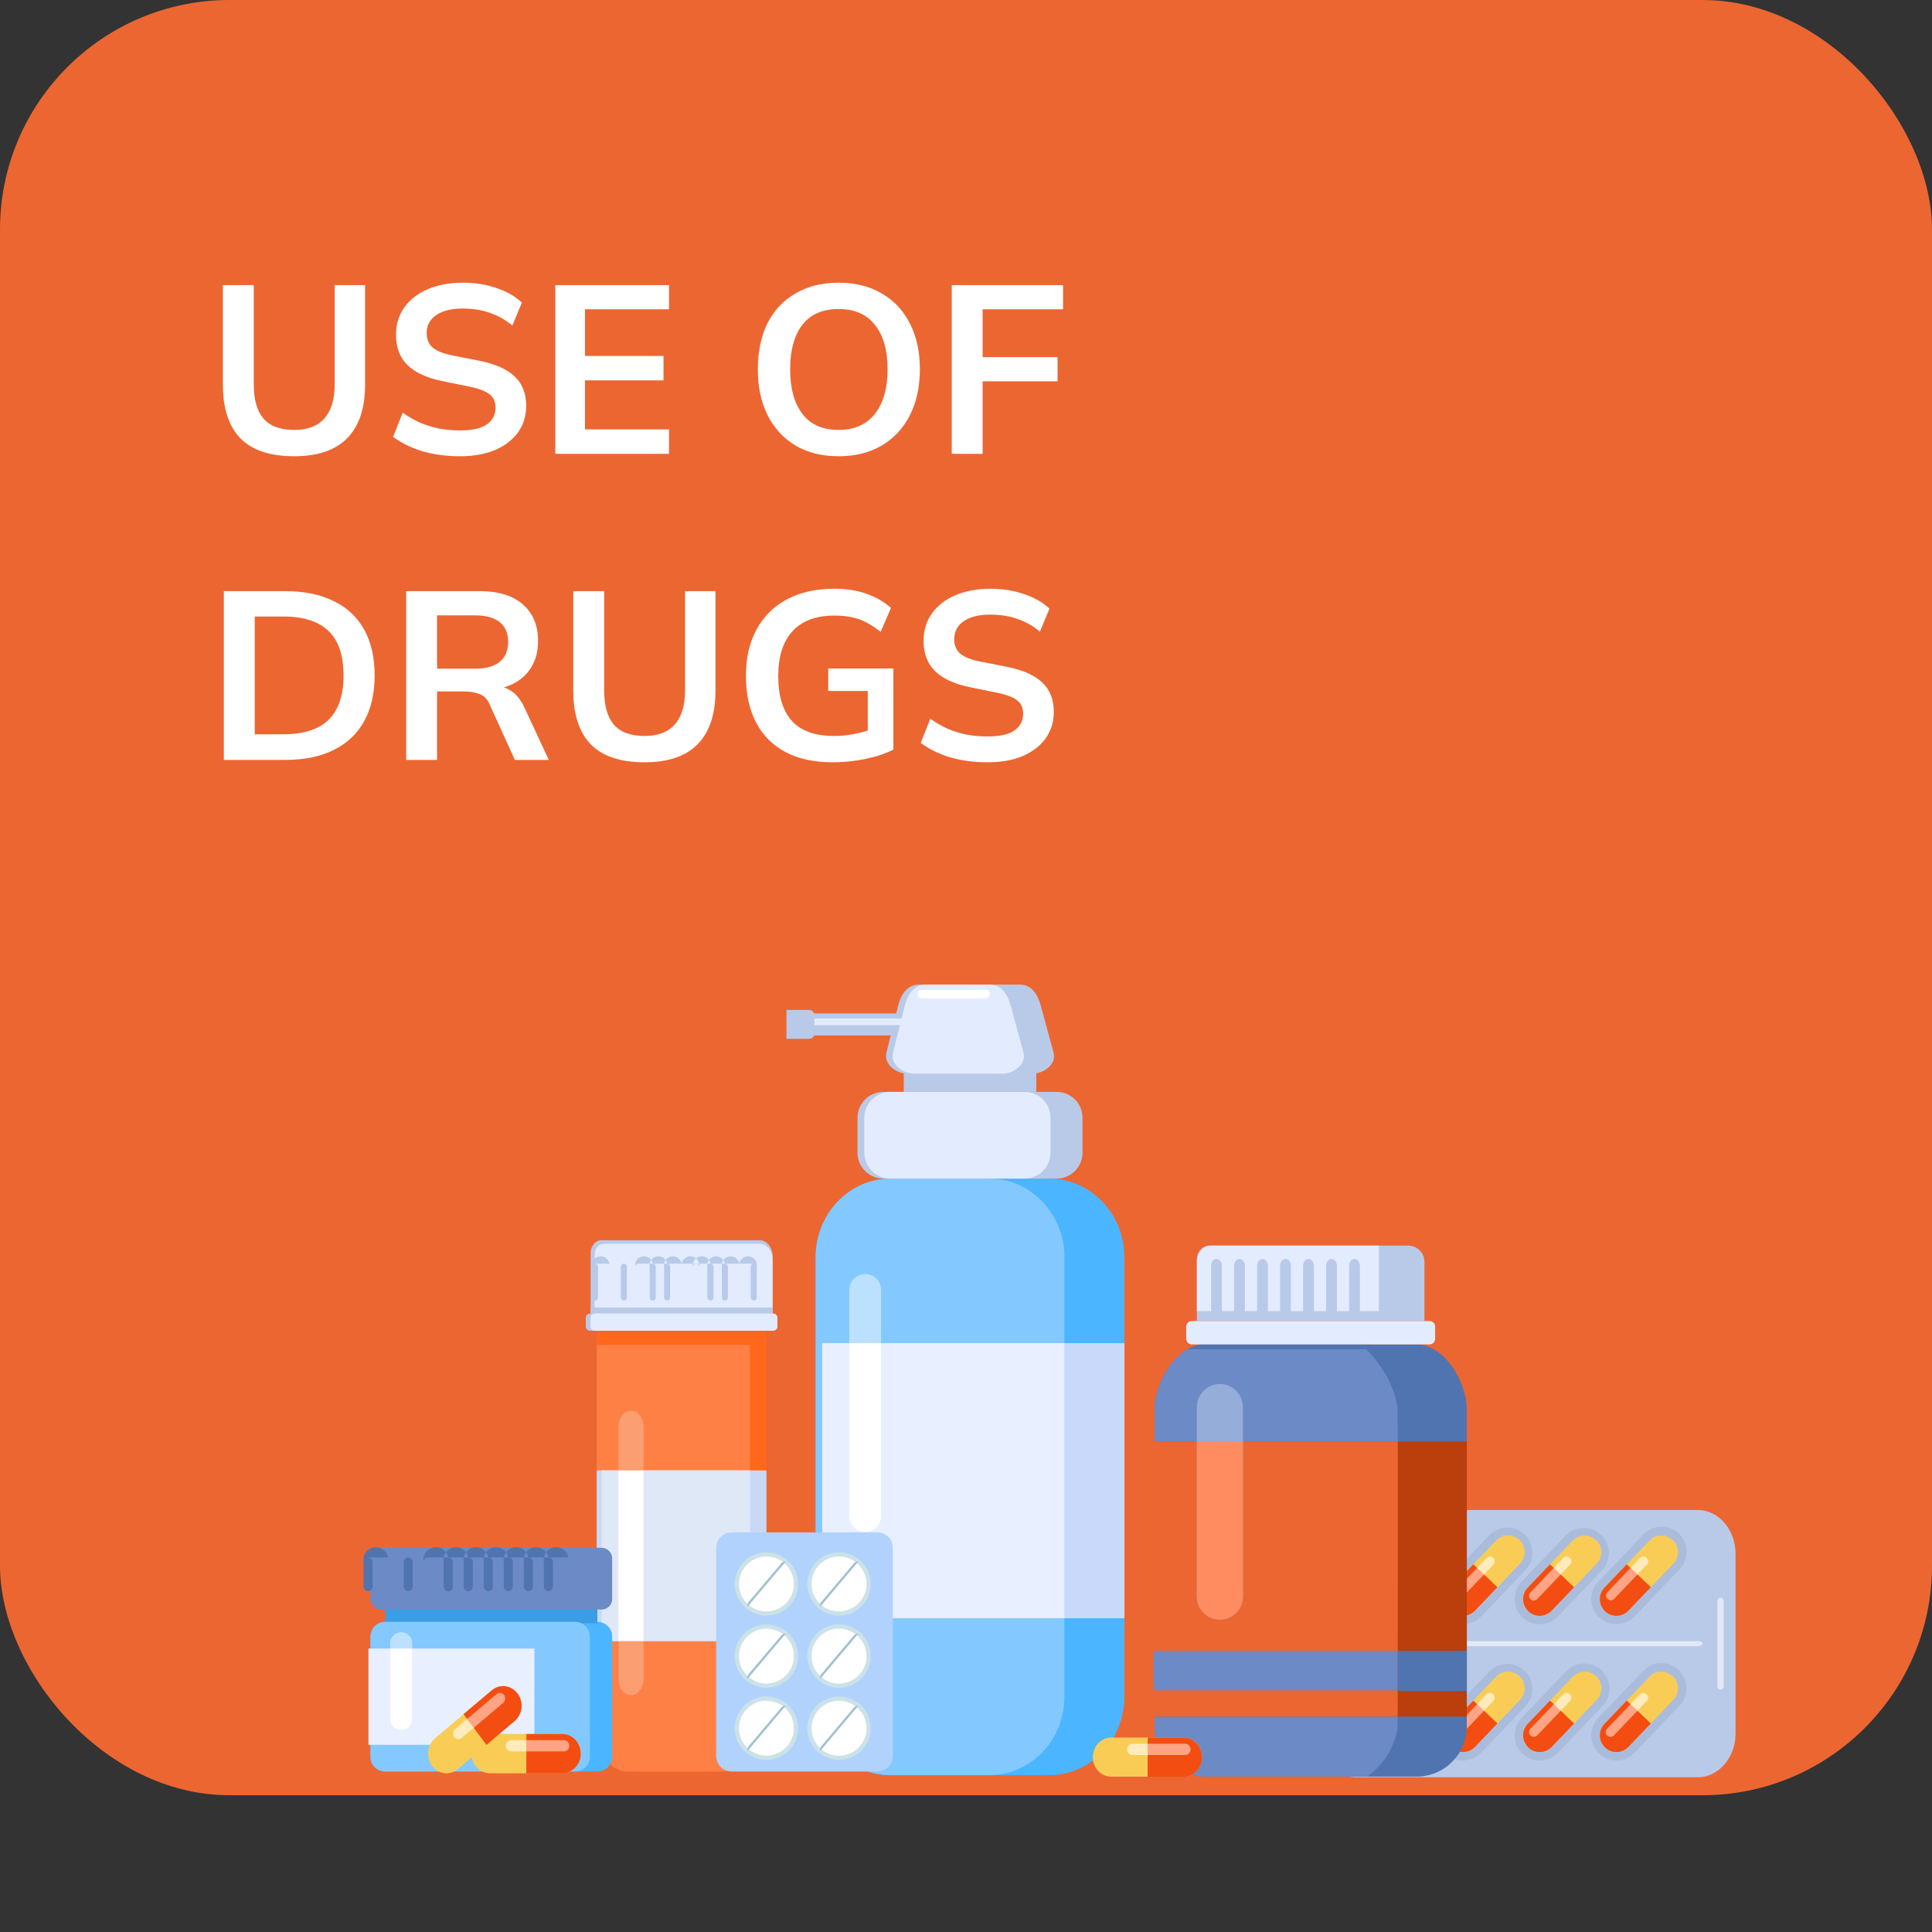 <svg width="101" height="101" viewBox="0 0 101 101" fill="none" xmlns="http://www.w3.org/2000/svg">
<rect x="0" y="0" width="101" height="101" fill="#333333" stroke="none"/>
<rect width="101" height="93.85" rx="12" fill="#EC6632"/>
<path d="M15.381 23.851C14.121 23.851 13.183 23.538 12.565 22.913C11.956 22.279 11.652 21.344 11.652 20.11V14.904H13.266V20.097C13.266 20.881 13.433 21.474 13.767 21.874C14.109 22.274 14.647 22.475 15.381 22.475C16.082 22.475 16.607 22.274 16.957 21.874C17.316 21.474 17.496 20.881 17.496 20.097V14.904H19.085V20.11C19.085 21.344 18.772 22.279 18.146 22.913C17.529 23.538 16.607 23.851 15.381 23.851ZM24.043 23.851C23.334 23.851 22.679 23.763 22.078 23.588C21.486 23.405 20.977 23.154 20.552 22.837L21.052 21.574C21.336 21.774 21.632 21.945 21.941 22.087C22.249 22.22 22.579 22.324 22.929 22.399C23.28 22.466 23.651 22.5 24.043 22.5C24.702 22.5 25.177 22.391 25.47 22.174C25.761 21.957 25.907 21.674 25.907 21.323C25.907 21.015 25.807 20.781 25.607 20.623C25.407 20.456 25.048 20.318 24.531 20.21L23.117 19.922C22.308 19.755 21.703 19.476 21.302 19.084C20.902 18.691 20.702 18.166 20.702 17.507C20.702 16.956 20.848 16.477 21.14 16.068C21.432 15.659 21.841 15.342 22.366 15.117C22.892 14.892 23.505 14.779 24.206 14.779C24.831 14.779 25.411 14.871 25.945 15.054C26.479 15.229 26.925 15.484 27.284 15.818L26.783 17.019C26.425 16.718 26.033 16.497 25.607 16.356C25.182 16.205 24.706 16.13 24.181 16.13C23.588 16.13 23.125 16.247 22.792 16.481C22.466 16.706 22.304 17.019 22.304 17.419C22.304 17.728 22.404 17.974 22.604 18.157C22.812 18.341 23.163 18.483 23.655 18.583L25.056 18.858C25.891 19.025 26.508 19.3 26.909 19.684C27.309 20.059 27.509 20.568 27.509 21.211C27.509 21.736 27.367 22.199 27.084 22.6C26.8 22.992 26.4 23.3 25.882 23.526C25.365 23.743 24.752 23.851 24.043 23.851ZM29.03 23.726V14.904H34.974V16.168H30.581V18.608H34.686V19.884H30.581V22.45H34.974V23.726H29.03ZM39.618 19.309C39.618 18.383 39.785 17.582 40.118 16.906C40.46 16.23 40.948 15.709 41.583 15.342C42.217 14.967 42.971 14.779 43.847 14.779C44.715 14.779 45.466 14.967 46.1 15.342C46.734 15.709 47.222 16.23 47.564 16.906C47.914 17.582 48.089 18.379 48.089 19.296C48.089 20.222 47.914 21.027 47.564 21.711C47.222 22.387 46.734 22.913 46.1 23.288C45.466 23.663 44.715 23.851 43.847 23.851C42.971 23.851 42.217 23.663 41.583 23.288C40.957 22.913 40.473 22.387 40.131 21.711C39.789 21.027 39.618 20.226 39.618 19.309ZM41.307 19.309C41.307 20.301 41.52 21.077 41.945 21.636C42.371 22.195 43.005 22.475 43.847 22.475C44.665 22.475 45.295 22.195 45.737 21.636C46.179 21.077 46.4 20.301 46.4 19.309C46.4 18.308 46.179 17.532 45.737 16.981C45.303 16.431 44.673 16.155 43.847 16.155C43.005 16.155 42.371 16.431 41.945 16.981C41.52 17.532 41.307 18.308 41.307 19.309ZM49.755 23.726V14.904H55.574V16.168H51.369V18.671H55.286V19.934H51.369V23.726H49.755ZM11.702 39.726V30.904H14.905C15.915 30.904 16.766 31.079 17.458 31.43C18.159 31.772 18.689 32.272 19.047 32.931C19.406 33.582 19.585 34.374 19.585 35.309C19.585 36.235 19.406 37.027 19.047 37.686C18.689 38.345 18.159 38.85 17.458 39.2C16.766 39.551 15.915 39.726 14.905 39.726H11.702ZM13.316 38.387H14.805C15.873 38.387 16.666 38.133 17.183 37.624C17.7 37.115 17.959 36.343 17.959 35.309C17.959 34.266 17.7 33.494 17.183 32.994C16.666 32.485 15.873 32.23 14.805 32.23H13.316V38.387ZM21.233 39.726V30.904H25.088C26.055 30.904 26.802 31.134 27.328 31.592C27.861 32.051 28.128 32.689 28.128 33.507C28.128 34.049 28.007 34.512 27.765 34.896C27.532 35.279 27.194 35.576 26.752 35.784C26.31 35.984 25.788 36.084 25.188 36.084L25.363 35.847H25.788C26.139 35.847 26.452 35.939 26.727 36.122C27.002 36.306 27.227 36.585 27.403 36.961L28.691 39.726H26.915L25.613 36.86C25.496 36.568 25.317 36.377 25.075 36.285C24.841 36.193 24.558 36.147 24.224 36.147H22.848V39.726H21.233ZM22.848 34.958H24.825C25.392 34.958 25.822 34.842 26.114 34.608C26.414 34.366 26.564 34.016 26.564 33.557C26.564 33.098 26.414 32.752 26.114 32.518C25.822 32.285 25.392 32.168 24.825 32.168H22.848V34.958ZM33.699 39.851C32.439 39.851 31.5 39.538 30.883 38.913C30.274 38.279 29.97 37.344 29.97 36.11V30.904H31.584V36.097C31.584 36.881 31.751 37.474 32.084 37.874C32.426 38.274 32.965 38.475 33.699 38.475C34.399 38.475 34.925 38.274 35.275 37.874C35.634 37.474 35.813 36.881 35.813 36.097V30.904H37.403V36.11C37.403 37.344 37.09 38.279 36.464 38.913C35.847 39.538 34.925 39.851 33.699 39.851ZM43.537 39.851C42.544 39.851 41.71 39.667 41.034 39.3C40.359 38.933 39.85 38.412 39.508 37.736C39.166 37.061 38.995 36.26 38.995 35.334C38.995 34.399 39.178 33.594 39.545 32.919C39.912 32.235 40.438 31.709 41.122 31.342C41.814 30.967 42.644 30.779 43.612 30.779C44.254 30.779 44.818 30.866 45.301 31.042C45.785 31.209 46.211 31.455 46.578 31.78L46.04 33.031C45.773 32.823 45.518 32.656 45.276 32.531C45.034 32.406 44.784 32.318 44.526 32.268C44.267 32.21 43.967 32.18 43.625 32.18C42.657 32.18 41.923 32.456 41.422 33.006C40.93 33.548 40.684 34.328 40.684 35.346C40.684 36.364 40.917 37.14 41.385 37.674C41.86 38.208 42.603 38.475 43.612 38.475C43.954 38.475 44.296 38.441 44.638 38.374C44.989 38.308 45.331 38.212 45.664 38.087L45.364 38.762V36.122H43.299V34.946H46.703V39.188C46.294 39.396 45.806 39.559 45.239 39.676C44.672 39.793 44.104 39.851 43.537 39.851ZM51.623 39.851C50.914 39.851 50.26 39.763 49.659 39.588C49.067 39.405 48.558 39.154 48.132 38.837L48.633 37.574C48.916 37.774 49.213 37.945 49.521 38.087C49.83 38.22 50.159 38.324 50.51 38.4C50.86 38.466 51.231 38.5 51.623 38.5C52.282 38.5 52.758 38.391 53.05 38.174C53.342 37.957 53.488 37.674 53.488 37.323C53.488 37.015 53.388 36.781 53.188 36.623C52.987 36.456 52.629 36.318 52.111 36.21L50.697 35.922C49.888 35.755 49.283 35.476 48.883 35.084C48.483 34.691 48.282 34.166 48.282 33.507C48.282 32.956 48.428 32.477 48.72 32.068C49.012 31.659 49.421 31.342 49.947 31.117C50.472 30.892 51.085 30.779 51.786 30.779C52.412 30.779 52.992 30.871 53.526 31.054C54.059 31.229 54.506 31.484 54.864 31.817L54.364 33.019C54.005 32.718 53.613 32.497 53.188 32.356C52.762 32.205 52.287 32.13 51.761 32.13C51.169 32.13 50.706 32.247 50.372 32.481C50.047 32.706 49.884 33.019 49.884 33.419C49.884 33.728 49.984 33.974 50.184 34.157C50.393 34.341 50.743 34.483 51.236 34.583L52.637 34.858C53.471 35.025 54.089 35.3 54.489 35.684C54.889 36.059 55.09 36.568 55.09 37.211C55.09 37.736 54.948 38.199 54.664 38.6C54.381 38.992 53.98 39.3 53.463 39.526C52.946 39.743 52.333 39.851 51.623 39.851Z" fill="white"/>
<path fill-rule="evenodd" clip-rule="evenodd" d="M30.875 68.67H40.388V65.656C40.388 65.205 40.084 64.836 39.713 64.836H31.432C31.126 64.836 30.875 65.141 30.875 65.513V68.67Z" fill="#B9CAE8"/>
<path fill-rule="evenodd" clip-rule="evenodd" d="M68.892 81.227V90.621C68.892 91.88 69.781 92.91 70.866 92.91H88.756C89.843 92.91 90.73 91.88 90.73 90.621V81.227C90.73 79.968 89.843 78.939 88.756 78.939H70.866C69.779 78.939 68.892 79.968 68.892 81.227" fill="#B9CAE8"/>
<path fill-rule="evenodd" clip-rule="evenodd" d="M70.799 85.925C70.799 85.998 70.907 86.057 71.037 86.057H88.766C88.897 86.057 89.005 85.998 89.005 85.925C89.005 85.852 88.897 85.793 88.766 85.793H71.037C70.907 85.793 70.799 85.852 70.799 85.925Z" fill="#E1E9F6"/>
<path fill-rule="evenodd" clip-rule="evenodd" d="M71.563 84.547C71.815 84.788 72.153 84.919 72.501 84.911C72.85 84.903 73.181 84.757 73.422 84.505L75.775 82.042C75.997 81.787 76.113 81.456 76.097 81.118C76.082 80.779 75.937 80.46 75.692 80.226C75.447 79.992 75.121 79.862 74.783 79.862C74.444 79.862 74.119 79.992 73.874 80.226L71.521 82.689C71.28 82.942 71.15 83.279 71.158 83.628C71.166 83.976 71.312 84.308 71.564 84.548" fill="#AABCDC"/>
<path d="M71.873 84.223C72.039 84.382 72.261 84.467 72.49 84.462C72.719 84.457 72.937 84.361 73.095 84.195L75.448 81.731C75.606 81.566 75.692 81.344 75.687 81.114C75.682 80.885 75.585 80.667 75.42 80.509C75.254 80.35 75.032 80.264 74.803 80.27C74.573 80.275 74.356 80.371 74.197 80.537L71.844 83C71.686 83.166 71.6 83.388 71.606 83.617C71.611 83.846 71.707 84.064 71.873 84.222" fill="#F9CD55"/>
<path d="M71.873 84.223C71.707 84.065 71.611 83.847 71.606 83.618C71.6 83.389 71.686 83.167 71.844 83.001L73.012 81.778L74.263 82.974L73.096 84.196C72.937 84.362 72.719 84.458 72.49 84.463C72.261 84.469 72.039 84.383 71.873 84.225" fill="#F44D11"/>
<path d="M75.45 81.732L74.264 82.975L73.643 82.381L75.426 80.515C75.59 80.674 75.684 80.891 75.688 81.12C75.693 81.348 75.607 81.568 75.45 81.734" fill="#F9CD55"/>
<path d="M73.097 84.195C72.939 84.36 72.723 84.456 72.495 84.462C72.267 84.468 72.045 84.384 71.879 84.227L73.643 82.38L74.264 82.974L73.097 84.195Z" fill="#F44D11"/>
<path fill-rule="evenodd" clip-rule="evenodd" d="M73.21 81.967L71.989 83.246C71.964 83.269 71.945 83.297 71.931 83.328C71.918 83.359 71.911 83.392 71.911 83.426C71.911 83.46 71.918 83.493 71.931 83.524C71.944 83.555 71.963 83.583 71.988 83.606C72.012 83.629 72.041 83.648 72.073 83.659C72.104 83.671 72.138 83.676 72.172 83.675C72.205 83.673 72.238 83.665 72.269 83.65C72.299 83.635 72.326 83.614 72.348 83.589L73.57 82.311L73.21 81.967Z" fill="#FFA484"/>
<path fill-rule="evenodd" clip-rule="evenodd" d="M73.708 81.445L73.21 81.967L73.57 82.31L74.069 81.788C74.112 81.74 74.134 81.677 74.131 81.612C74.128 81.548 74.1 81.487 74.054 81.443C74.007 81.398 73.945 81.374 73.881 81.374C73.816 81.374 73.754 81.4 73.708 81.445Z" fill="#FFEBBC"/>
<path fill-rule="evenodd" clip-rule="evenodd" d="M75.573 84.546C75.825 84.787 76.162 84.918 76.511 84.91C76.859 84.902 77.191 84.756 77.432 84.504L79.785 82.041C80.009 81.786 80.127 81.454 80.112 81.114C80.098 80.775 79.952 80.454 79.706 80.219C79.461 79.984 79.133 79.854 78.794 79.855C78.454 79.856 78.127 79.989 77.883 80.225L75.531 82.688C75.29 82.94 75.159 83.278 75.167 83.626C75.175 83.975 75.321 84.306 75.573 84.547" fill="#AABCDC"/>
<path d="M75.884 84.224C76.05 84.382 76.272 84.468 76.501 84.463C76.73 84.457 76.948 84.361 77.106 84.195L79.459 81.732C79.538 81.65 79.6 81.554 79.642 81.448C79.683 81.341 79.703 81.228 79.701 81.114C79.699 81.001 79.674 80.888 79.628 80.784C79.582 80.68 79.516 80.586 79.434 80.507C79.351 80.428 79.254 80.367 79.148 80.326C79.042 80.285 78.928 80.265 78.815 80.268C78.701 80.271 78.589 80.296 78.485 80.343C78.381 80.389 78.287 80.455 78.209 80.538L75.856 83.001C75.777 83.083 75.715 83.18 75.674 83.286C75.633 83.392 75.614 83.505 75.616 83.618C75.619 83.732 75.644 83.844 75.69 83.947C75.736 84.051 75.802 84.145 75.884 84.223" fill="#F9CD55"/>
<path d="M75.883 84.223C75.801 84.145 75.735 84.051 75.689 83.947C75.643 83.843 75.618 83.731 75.615 83.618C75.613 83.504 75.632 83.391 75.673 83.285C75.715 83.18 75.776 83.083 75.855 83.001L77.022 81.778L78.273 82.973L77.106 84.195C76.947 84.361 76.729 84.457 76.5 84.463C76.271 84.468 76.049 84.382 75.883 84.224" fill="#F44D11"/>
<path d="M79.459 81.733L78.273 82.975L77.653 82.382L79.434 80.515C79.598 80.674 79.692 80.891 79.697 81.12C79.701 81.348 79.615 81.569 79.458 81.734" fill="#F9CD55"/>
<path d="M77.107 84.195C76.949 84.36 76.733 84.456 76.504 84.462C76.276 84.468 76.055 84.384 75.889 84.227L77.653 82.38L78.274 82.973L77.107 84.195Z" fill="#F44D11"/>
<path fill-rule="evenodd" clip-rule="evenodd" d="M77.221 81.967L75.999 83.246C75.957 83.294 75.935 83.357 75.939 83.421C75.942 83.485 75.969 83.545 76.016 83.589C76.062 83.633 76.123 83.658 76.187 83.658C76.251 83.658 76.313 83.633 76.359 83.589L77.581 82.311L77.221 81.967Z" fill="#FFA484"/>
<path fill-rule="evenodd" clip-rule="evenodd" d="M77.718 81.445L77.22 81.967L77.58 82.31L78.079 81.788C78.121 81.74 78.143 81.677 78.141 81.612C78.138 81.548 78.11 81.487 78.064 81.443C78.017 81.398 77.955 81.374 77.89 81.374C77.826 81.374 77.764 81.4 77.718 81.445Z" fill="#FFEBBC"/>
<path fill-rule="evenodd" clip-rule="evenodd" d="M79.583 84.548C79.836 84.788 80.173 84.919 80.522 84.911C80.87 84.903 81.201 84.757 81.442 84.505L83.795 82.042C84.012 81.787 84.123 81.457 84.106 81.122C84.088 80.787 83.943 80.471 83.7 80.239C83.457 80.008 83.135 79.877 82.8 79.876C82.464 79.874 82.14 80 81.895 80.229L79.542 82.692C79.302 82.944 79.171 83.282 79.179 83.63C79.187 83.979 79.333 84.31 79.585 84.551" fill="#AABCDC"/>
<path d="M79.892 84.223C80.058 84.381 80.281 84.467 80.51 84.462C80.739 84.456 80.957 84.36 81.115 84.194L83.469 81.731C83.623 81.564 83.706 81.344 83.699 81.117C83.692 80.889 83.596 80.674 83.432 80.517C83.267 80.36 83.048 80.274 82.821 80.278C82.593 80.282 82.377 80.375 82.218 80.537L79.864 83C79.706 83.166 79.62 83.388 79.626 83.617C79.631 83.846 79.727 84.064 79.893 84.222" fill="#F9CD55"/>
<path d="M79.892 84.223C79.726 84.065 79.63 83.847 79.625 83.618C79.619 83.389 79.705 83.167 79.863 83.001L81.031 81.778L82.282 82.973L81.115 84.195C80.956 84.361 80.738 84.457 80.509 84.463C80.28 84.468 80.058 84.382 79.891 84.224" fill="#F44D11"/>
<path d="M83.469 81.732L82.284 82.975L81.662 82.381L83.445 80.515C83.609 80.674 83.704 80.891 83.708 81.12C83.713 81.348 83.627 81.569 83.469 81.734" fill="#F9CD55"/>
<path d="M81.116 84.195C80.958 84.36 80.742 84.456 80.513 84.462C80.285 84.468 80.064 84.384 79.897 84.227L81.662 82.38L82.283 82.973L81.116 84.195Z" fill="#F44D11"/>
<path fill-rule="evenodd" clip-rule="evenodd" d="M81.23 81.967L80.009 83.246C79.985 83.269 79.966 83.297 79.953 83.328C79.939 83.359 79.933 83.392 79.933 83.425C79.933 83.459 79.94 83.492 79.953 83.523C79.966 83.554 79.986 83.582 80.01 83.605C80.034 83.628 80.063 83.646 80.094 83.658C80.126 83.669 80.159 83.675 80.193 83.673C80.226 83.672 80.259 83.663 80.289 83.649C80.32 83.635 80.347 83.614 80.369 83.589L81.59 82.311L81.23 81.967Z" fill="#FFA484"/>
<path fill-rule="evenodd" clip-rule="evenodd" d="M81.728 81.445L81.229 81.967L81.59 82.31L82.088 81.788C82.131 81.74 82.153 81.677 82.15 81.612C82.147 81.548 82.12 81.487 82.073 81.443C82.026 81.398 81.964 81.374 81.9 81.374C81.835 81.374 81.774 81.4 81.728 81.445Z" fill="#FFEBBC"/>
<path fill-rule="evenodd" clip-rule="evenodd" d="M83.592 84.548C83.844 84.788 84.182 84.919 84.53 84.911C84.879 84.903 85.21 84.757 85.451 84.505L87.803 82.043C87.924 81.918 88.019 81.771 88.082 81.609C88.146 81.448 88.177 81.276 88.173 81.103C88.17 80.93 88.132 80.759 88.063 80.6C87.993 80.441 87.892 80.298 87.767 80.178C87.642 80.058 87.494 79.965 87.332 79.902C87.171 79.84 86.998 79.81 86.825 79.814C86.652 79.819 86.481 79.858 86.323 79.928C86.165 79.999 86.022 80.1 85.903 80.227L83.55 82.69C83.309 82.942 83.179 83.279 83.187 83.628C83.195 83.977 83.341 84.308 83.592 84.549" fill="#AABCDC"/>
<path d="M83.903 84.223C84.069 84.381 84.291 84.467 84.52 84.462C84.749 84.456 84.967 84.36 85.126 84.194L87.479 81.731C87.634 81.564 87.716 81.344 87.71 81.117C87.703 80.889 87.607 80.674 87.442 80.517C87.278 80.36 87.058 80.274 86.831 80.278C86.604 80.282 86.387 80.375 86.228 80.537L83.875 83C83.717 83.166 83.631 83.388 83.636 83.617C83.642 83.846 83.738 84.064 83.904 84.222" fill="#F9CD55"/>
<path d="M83.903 84.223C83.737 84.065 83.641 83.847 83.635 83.618C83.63 83.389 83.716 83.167 83.874 83.001L85.042 81.778L86.293 82.973L85.126 84.195C84.967 84.361 84.749 84.457 84.52 84.463C84.291 84.468 84.069 84.382 83.903 84.224" fill="#F44D11"/>
<path d="M87.479 81.732L86.293 82.975L85.672 82.381L87.455 80.515C87.619 80.674 87.713 80.891 87.718 81.12C87.722 81.348 87.636 81.568 87.479 81.734" fill="#F9CD55"/>
<path d="M85.126 84.195C84.969 84.36 84.752 84.456 84.524 84.462C84.296 84.468 84.074 84.384 83.908 84.227L85.672 82.38L86.293 82.973L85.126 84.195Z" fill="#F44D11"/>
<path fill-rule="evenodd" clip-rule="evenodd" d="M85.24 81.967L84.019 83.246C83.977 83.294 83.956 83.357 83.959 83.421C83.962 83.485 83.989 83.545 84.036 83.589C84.082 83.633 84.144 83.658 84.208 83.658C84.272 83.658 84.333 83.633 84.379 83.589L85.6 82.311L85.24 81.967Z" fill="#FFA484"/>
<path fill-rule="evenodd" clip-rule="evenodd" d="M85.739 81.445L85.241 81.967L85.601 82.31L86.1 81.788C86.142 81.74 86.165 81.677 86.162 81.612C86.159 81.548 86.131 81.487 86.085 81.443C86.038 81.398 85.976 81.374 85.912 81.374C85.847 81.374 85.785 81.4 85.739 81.445" fill="#FFEBBC"/>
<path fill-rule="evenodd" clip-rule="evenodd" d="M71.563 91.671C71.815 91.912 72.153 92.043 72.501 92.035C72.85 92.027 73.181 91.881 73.422 91.629L75.775 89.166C75.896 89.041 75.993 88.894 76.057 88.733C76.122 88.571 76.153 88.398 76.151 88.224C76.148 88.05 76.111 87.878 76.041 87.719C75.971 87.559 75.87 87.415 75.744 87.295C75.618 87.174 75.47 87.08 75.307 87.018C75.145 86.956 74.972 86.926 74.797 86.931C74.624 86.937 74.452 86.976 74.294 87.048C74.135 87.12 73.992 87.223 73.874 87.35L71.521 89.813C71.28 90.066 71.15 90.403 71.158 90.752C71.166 91.1 71.312 91.431 71.564 91.672" fill="#AABCDC"/>
<path d="M71.873 91.346C72.039 91.504 72.261 91.59 72.49 91.584C72.719 91.579 72.937 91.483 73.095 91.317L75.448 88.854C75.528 88.772 75.592 88.675 75.634 88.569C75.677 88.463 75.698 88.349 75.696 88.234C75.694 88.119 75.67 88.006 75.624 87.901C75.578 87.796 75.511 87.701 75.429 87.622C75.346 87.543 75.248 87.481 75.141 87.44C75.034 87.399 74.92 87.379 74.805 87.383C74.691 87.386 74.578 87.413 74.473 87.46C74.369 87.507 74.275 87.575 74.197 87.659L71.844 90.124C71.686 90.29 71.6 90.512 71.606 90.742C71.611 90.971 71.707 91.188 71.873 91.347" fill="#F9CD55"/>
<path d="M71.873 91.346C71.707 91.188 71.611 90.97 71.606 90.741C71.6 90.512 71.686 90.29 71.844 90.124L73.012 88.902L74.263 90.096L73.096 91.318C72.937 91.484 72.719 91.58 72.49 91.586C72.261 91.591 72.039 91.505 71.873 91.347" fill="#F44D11"/>
<path d="M75.449 88.855L74.263 90.096L73.642 89.503L75.425 87.637C75.589 87.796 75.683 88.013 75.688 88.241C75.692 88.469 75.606 88.69 75.449 88.855Z" fill="#F9CD55"/>
<path d="M73.097 91.319C72.939 91.484 72.723 91.579 72.495 91.585C72.267 91.591 72.045 91.507 71.879 91.35L73.643 89.503L74.264 90.097L73.097 91.319Z" fill="#F44D11"/>
<path fill-rule="evenodd" clip-rule="evenodd" d="M73.21 89.09L71.989 90.368C71.965 90.391 71.945 90.419 71.932 90.45C71.919 90.481 71.912 90.515 71.912 90.549C71.912 90.582 71.918 90.616 71.932 90.647C71.945 90.678 71.964 90.706 71.989 90.729C72.013 90.752 72.042 90.77 72.074 90.782C72.105 90.794 72.139 90.799 72.173 90.797C72.206 90.796 72.239 90.787 72.27 90.773C72.3 90.758 72.327 90.737 72.349 90.712L73.57 89.433L73.21 89.09Z" fill="#FFA484"/>
<path fill-rule="evenodd" clip-rule="evenodd" d="M73.708 88.567L73.21 89.09L73.57 89.433L74.069 88.911C74.11 88.862 74.131 88.8 74.127 88.737C74.124 88.673 74.096 88.614 74.05 88.57C74.004 88.526 73.943 88.501 73.88 88.501C73.816 88.501 73.755 88.525 73.708 88.568" fill="#FFEBBC"/>
<path fill-rule="evenodd" clip-rule="evenodd" d="M75.573 91.671C75.825 91.911 76.162 92.042 76.511 92.034C76.859 92.026 77.191 91.88 77.432 91.628L79.785 89.165C80.008 88.91 80.124 88.578 80.109 88.24C80.094 87.901 79.948 87.581 79.703 87.347C79.458 87.113 79.132 86.983 78.793 86.983C78.454 86.984 78.128 87.115 77.883 87.35L75.531 89.813C75.29 90.065 75.159 90.402 75.167 90.751C75.175 91.1 75.321 91.431 75.573 91.672" fill="#AABCDC"/>
<path d="M75.884 91.346C76.05 91.505 76.272 91.591 76.501 91.585C76.73 91.58 76.948 91.484 77.106 91.318L79.459 88.855C79.537 88.773 79.599 88.676 79.64 88.57C79.681 88.464 79.701 88.351 79.698 88.238C79.696 88.124 79.671 88.012 79.625 87.909C79.579 87.805 79.513 87.711 79.431 87.632C79.349 87.554 79.252 87.492 79.146 87.451C79.04 87.41 78.928 87.39 78.814 87.393C78.701 87.396 78.589 87.421 78.485 87.466C78.381 87.512 78.287 87.578 78.209 87.66L75.856 90.125C75.777 90.207 75.715 90.304 75.674 90.41C75.633 90.516 75.614 90.629 75.616 90.742C75.619 90.856 75.644 90.968 75.69 91.072C75.736 91.175 75.802 91.269 75.884 91.347" fill="#F9CD55"/>
<path d="M75.883 91.346C75.801 91.268 75.735 91.174 75.689 91.07C75.643 90.966 75.618 90.854 75.615 90.741C75.613 90.627 75.632 90.514 75.673 90.409C75.715 90.303 75.776 90.206 75.855 90.124L77.022 88.902L78.273 90.096L77.106 91.318C76.947 91.484 76.73 91.58 76.5 91.586C76.271 91.591 76.049 91.505 75.883 91.347" fill="#F44D11"/>
<path d="M79.46 88.855L78.274 90.096L77.654 89.502L79.435 87.636C79.599 87.795 79.693 88.012 79.698 88.24C79.702 88.468 79.616 88.689 79.459 88.854" fill="#F9CD55"/>
<path d="M77.107 91.319C76.949 91.484 76.733 91.579 76.504 91.585C76.276 91.591 76.055 91.507 75.889 91.35L77.653 89.503L78.274 90.097L77.107 91.319Z" fill="#F44D11"/>
<path fill-rule="evenodd" clip-rule="evenodd" d="M77.221 89.09L75.999 90.368C75.975 90.392 75.956 90.42 75.942 90.451C75.929 90.482 75.922 90.515 75.922 90.549C75.922 90.582 75.929 90.616 75.942 90.647C75.956 90.678 75.975 90.706 76 90.729C76.024 90.752 76.053 90.77 76.085 90.782C76.116 90.794 76.15 90.799 76.183 90.797C76.217 90.796 76.25 90.787 76.281 90.772C76.311 90.758 76.338 90.737 76.36 90.712L77.581 89.433L77.221 89.09Z" fill="#FFA484"/>
<path fill-rule="evenodd" clip-rule="evenodd" d="M77.718 88.567L77.22 89.09L77.58 89.433L78.079 88.911C78.12 88.862 78.14 88.8 78.137 88.737C78.133 88.673 78.106 88.614 78.06 88.57C78.014 88.526 77.953 88.501 77.889 88.501C77.826 88.501 77.764 88.525 77.718 88.568" fill="#FFEBBC"/>
<path fill-rule="evenodd" clip-rule="evenodd" d="M79.583 91.671C79.836 91.911 80.173 92.042 80.522 92.034C80.87 92.026 81.201 91.88 81.442 91.628L83.795 89.165C84.027 88.911 84.15 88.577 84.138 88.234C84.126 87.891 83.981 87.566 83.733 87.328C83.484 87.091 83.153 86.96 82.809 86.964C82.466 86.969 82.137 87.107 81.895 87.35L79.542 89.813C79.302 90.065 79.171 90.403 79.179 90.751C79.187 91.1 79.333 91.431 79.585 91.672" fill="#AABCDC"/>
<path d="M79.892 91.347C80.058 91.505 80.28 91.591 80.51 91.585C80.739 91.58 80.957 91.484 81.115 91.318L83.468 88.855C83.627 88.689 83.713 88.467 83.707 88.238C83.702 88.008 83.606 87.791 83.44 87.632C83.274 87.474 83.052 87.388 82.823 87.393C82.594 87.398 82.376 87.495 82.217 87.66L79.865 90.126C79.707 90.291 79.621 90.513 79.627 90.743C79.632 90.972 79.728 91.189 79.894 91.348" fill="#F9CD55"/>
<path d="M79.892 91.346C79.726 91.188 79.63 90.97 79.625 90.741C79.619 90.512 79.705 90.29 79.863 90.124L81.031 88.902L82.282 90.096L81.115 91.318C80.956 91.484 80.738 91.58 80.509 91.586C80.279 91.591 80.057 91.505 79.891 91.347" fill="#F44D11"/>
<path d="M83.469 88.855L82.284 90.096L81.662 89.503L83.445 87.637C83.609 87.796 83.704 88.013 83.708 88.241C83.713 88.469 83.627 88.69 83.469 88.855Z" fill="#F9CD55"/>
<path d="M81.116 91.319C80.958 91.484 80.742 91.579 80.513 91.585C80.285 91.591 80.064 91.507 79.897 91.35L81.662 89.503L82.283 90.097L81.116 91.319Z" fill="#F44D11"/>
<path fill-rule="evenodd" clip-rule="evenodd" d="M81.23 89.09L80.009 90.368C79.985 90.392 79.966 90.419 79.953 90.45C79.939 90.481 79.933 90.514 79.933 90.548C79.933 90.582 79.94 90.615 79.953 90.645C79.966 90.676 79.986 90.704 80.01 90.727C80.034 90.751 80.063 90.769 80.094 90.78C80.126 90.792 80.159 90.797 80.193 90.796C80.226 90.794 80.259 90.786 80.289 90.772C80.32 90.757 80.347 90.737 80.369 90.712L81.59 89.433L81.23 89.09Z" fill="#FFA484"/>
<path fill-rule="evenodd" clip-rule="evenodd" d="M81.728 88.567L81.229 89.09L81.59 89.433L82.088 88.911C82.129 88.862 82.15 88.8 82.146 88.737C82.143 88.673 82.115 88.614 82.069 88.57C82.023 88.526 81.962 88.501 81.899 88.501C81.835 88.501 81.774 88.525 81.728 88.568" fill="#FFEBBC"/>
<path fill-rule="evenodd" clip-rule="evenodd" d="M83.592 91.67C83.844 91.911 84.182 92.042 84.53 92.034C84.879 92.026 85.21 91.88 85.451 91.628L87.803 89.165C87.923 89.04 88.016 88.893 88.079 88.732C88.141 88.571 88.171 88.399 88.167 88.227C88.163 88.054 88.125 87.884 88.055 87.727C87.986 87.569 87.886 87.426 87.761 87.307C87.636 87.188 87.489 87.094 87.328 87.032C87.167 86.969 86.996 86.939 86.823 86.943C86.651 86.947 86.481 86.985 86.323 87.055C86.165 87.124 86.022 87.225 85.903 87.349L83.55 89.812C83.309 90.064 83.179 90.402 83.187 90.751C83.195 91.099 83.341 91.43 83.592 91.671" fill="#AABCDC"/>
<path d="M83.903 91.347C84.069 91.505 84.291 91.591 84.52 91.585C84.75 91.58 84.967 91.484 85.126 91.318L87.479 88.855C87.638 88.689 87.724 88.467 87.718 88.238C87.713 88.008 87.617 87.791 87.451 87.632C87.285 87.474 87.063 87.388 86.834 87.393C86.604 87.398 86.386 87.495 86.228 87.66L83.875 90.126C83.717 90.291 83.631 90.513 83.636 90.743C83.642 90.972 83.738 91.189 83.904 91.348" fill="#F9CD55"/>
<path d="M83.903 91.346C83.737 91.188 83.641 90.97 83.635 90.741C83.63 90.512 83.716 90.29 83.874 90.124L85.042 88.902L86.293 90.096L85.126 91.318C84.967 91.484 84.749 91.58 84.52 91.586C84.291 91.591 84.069 91.505 83.903 91.347" fill="#F44D11"/>
<path d="M87.479 88.855L86.293 90.096L85.672 89.503L87.455 87.637C87.619 87.796 87.713 88.013 87.718 88.241C87.722 88.469 87.636 88.69 87.479 88.855Z" fill="#F9CD55"/>
<path d="M85.126 91.319C84.968 91.484 84.752 91.579 84.524 91.585C84.296 91.591 84.074 91.507 83.908 91.35L85.672 89.503L86.293 90.097L85.126 91.319Z" fill="#F44D11"/>
<path fill-rule="evenodd" clip-rule="evenodd" d="M85.241 89.09L84.02 90.368C83.995 90.392 83.976 90.42 83.963 90.451C83.949 90.482 83.942 90.515 83.942 90.549C83.942 90.582 83.949 90.616 83.963 90.647C83.976 90.678 83.995 90.706 84.02 90.729C84.044 90.752 84.073 90.77 84.105 90.782C84.136 90.794 84.17 90.799 84.204 90.797C84.237 90.796 84.27 90.787 84.301 90.772C84.331 90.758 84.358 90.737 84.38 90.712L85.6 89.433L85.241 89.09Z" fill="#FFA484"/>
<path fill-rule="evenodd" clip-rule="evenodd" d="M85.739 88.568L85.241 89.09L85.601 89.433L86.099 88.912C86.14 88.863 86.161 88.801 86.157 88.738C86.154 88.674 86.126 88.615 86.08 88.571C86.034 88.527 85.973 88.502 85.91 88.502C85.846 88.502 85.785 88.526 85.738 88.569" fill="#FFEBBC"/>
<path fill-rule="evenodd" clip-rule="evenodd" d="M69.55 83.687V88.161C69.55 88.205 69.567 88.246 69.598 88.277C69.628 88.307 69.67 88.325 69.713 88.325C69.756 88.325 69.798 88.307 69.829 88.277C69.859 88.246 69.876 88.205 69.876 88.161V83.687C69.876 83.644 69.859 83.602 69.829 83.572C69.798 83.541 69.756 83.524 69.713 83.524C69.67 83.524 69.628 83.541 69.598 83.572C69.567 83.602 69.55 83.644 69.55 83.687Z" fill="#E1E9F6"/>
<path fill-rule="evenodd" clip-rule="evenodd" d="M89.782 83.687V88.162C89.782 88.205 89.8 88.247 89.83 88.277C89.861 88.308 89.903 88.325 89.946 88.325C89.989 88.325 90.031 88.308 90.062 88.277C90.092 88.247 90.11 88.205 90.11 88.162V83.687C90.11 83.644 90.092 83.602 90.062 83.572C90.031 83.541 89.989 83.524 89.946 83.524C89.903 83.524 89.861 83.541 89.83 83.572C89.8 83.602 89.782 83.644 89.782 83.687Z" fill="#E1E9F6"/>
<path d="M52.523 52.978H42.316V54.129H52.523V52.978Z" fill="#B9CAE8"/>
<path fill-rule="evenodd" clip-rule="evenodd" d="M42.296 52.797H41.115V54.309H42.296C42.371 54.309 42.443 54.279 42.496 54.226C42.549 54.173 42.579 54.101 42.579 54.026V53.08C42.579 53.005 42.549 52.933 42.496 52.88C42.443 52.827 42.371 52.797 42.296 52.797Z" fill="#B9CAE8"/>
<path fill-rule="evenodd" clip-rule="evenodd" d="M46.561 61.613H54.859C57.015 61.613 58.78 63.457 58.78 65.712V88.704C58.78 90.959 57.015 92.802 54.859 92.802H46.561C44.404 92.802 42.639 90.959 42.639 88.704V65.712C42.639 63.457 44.404 61.613 46.561 61.613Z" fill="#4CB5FF"/>
<path fill-rule="evenodd" clip-rule="evenodd" d="M46.561 61.613H51.722C53.879 61.613 55.644 63.457 55.644 65.712V88.704C55.644 90.959 53.879 92.802 51.722 92.802H46.561C44.404 92.802 42.639 90.959 42.639 88.704V65.712C42.639 63.457 44.404 61.613 46.561 61.613Z" fill="#83C9FF"/>
<path d="M54.174 55.731H47.247V57.082H54.174V55.731Z" fill="#B9CAE8"/>
<path fill-rule="evenodd" clip-rule="evenodd" d="M46.175 61.613H55.244C55.601 61.612 55.943 61.469 56.196 61.217C56.448 60.965 56.59 60.623 56.591 60.266V58.429C56.59 58.072 56.448 57.73 56.196 57.477C55.943 57.225 55.601 57.083 55.244 57.082H46.175C45.818 57.083 45.476 57.225 45.224 57.477C44.971 57.73 44.829 58.072 44.828 58.429V60.266C44.829 60.623 44.971 60.965 45.224 61.217C45.476 61.469 45.818 61.612 46.175 61.613Z" fill="#B9CAE8"/>
<path fill-rule="evenodd" clip-rule="evenodd" d="M46.532 61.613H53.568C53.925 61.612 54.267 61.469 54.519 61.217C54.772 60.965 54.914 60.623 54.915 60.266V58.429C54.914 58.072 54.772 57.73 54.519 57.477C54.267 57.225 53.925 57.083 53.568 57.082H46.532C46.175 57.083 45.833 57.225 45.58 57.477C45.328 57.73 45.185 58.072 45.184 58.429V60.266C45.185 60.623 45.328 60.965 45.58 61.217C45.833 61.47 46.175 61.612 46.532 61.613Z" fill="#E3ECFF"/>
<path d="M58.781 70.217H42.985V84.594H58.781V70.217Z" fill="#E8EFFF"/>
<path d="M58.782 70.217H55.645V84.594H58.782V70.217Z" fill="#C8D9FA"/>
<path fill-rule="evenodd" clip-rule="evenodd" d="M45.231 66.602C45.45 66.603 45.661 66.69 45.816 66.845C45.971 67 46.058 67.211 46.059 67.43V70.218H44.403V67.43C44.404 67.211 44.491 67 44.646 66.845C44.801 66.69 45.011 66.603 45.231 66.602Z" fill="#BCE1FF"/>
<path fill-rule="evenodd" clip-rule="evenodd" d="M46.058 70.218V79.28C46.054 79.497 45.965 79.704 45.81 79.856C45.655 80.008 45.447 80.093 45.23 80.093C45.013 80.093 44.805 80.008 44.65 79.856C44.495 79.704 44.406 79.497 44.402 79.28V70.218H46.058Z" fill="white"/>
<path fill-rule="evenodd" clip-rule="evenodd" d="M47.425 56.125H53.993C54.59 56.125 55.236 55.615 55.08 55.038L54.405 52.556C54.248 51.98 53.916 51.471 53.318 51.471H48.044C47.447 51.471 47.103 51.977 46.957 52.556L46.338 55.038C46.195 55.618 46.826 56.125 47.425 56.125" fill="#B9CAE8"/>
<path fill-rule="evenodd" clip-rule="evenodd" d="M47.772 56.125H52.419C53.016 56.125 53.661 55.615 53.506 55.038L52.831 52.556C52.674 51.98 52.342 51.471 51.744 51.471H48.39C47.793 51.471 47.449 51.977 47.303 52.556L46.685 55.039C46.542 55.619 47.174 56.126 47.772 56.126" fill="#E3ECFF"/>
<path d="M51.871 53.245H42.578V53.59H51.871V53.245Z" fill="#E3ECFF"/>
<path fill-rule="evenodd" clip-rule="evenodd" d="M62.971 70.284H74.066C75.505 70.284 76.681 72.241 76.681 73.68V90.259C76.681 91.697 75.505 92.874 74.066 92.874H62.971C61.533 92.874 60.356 91.697 60.356 90.259V73.679C60.356 72.24 61.533 70.283 62.971 70.283" fill="#5074B0"/>
<path fill-rule="evenodd" clip-rule="evenodd" d="M62.971 70.284H71.155C72.097 71.11 73.012 72.503 73.064 73.785C73.085 74.302 73.064 90.332 73.064 90.332C73.064 90.332 72.917 91.629 71.809 92.61C71.7 92.706 71.599 92.794 71.505 92.874H62.971C61.533 92.874 60.356 91.697 60.356 90.259V73.679C60.356 72.24 61.533 70.283 62.971 70.283" fill="#6C8AC5"/>
<path fill-rule="evenodd" clip-rule="evenodd" d="M62.971 70.283H71.155C71.245 70.362 71.335 70.446 71.423 70.534H62.081C62.359 70.376 62.659 70.283 62.971 70.283Z" fill="#5074B0"/>
<path fill-rule="evenodd" clip-rule="evenodd" d="M62.307 70.283H74.731C74.809 70.283 74.884 70.252 74.939 70.197C74.994 70.141 75.026 70.067 75.026 69.989V69.355C75.026 69.276 74.995 69.201 74.939 69.146C74.884 69.091 74.809 69.059 74.731 69.059H62.307C62.229 69.059 62.154 69.091 62.099 69.146C62.043 69.201 62.012 69.276 62.012 69.355V69.989C62.012 70.067 62.043 70.142 62.099 70.197C62.154 70.253 62.229 70.284 62.307 70.284" fill="#E3ECFF"/>
<path fill-rule="evenodd" clip-rule="evenodd" d="M62.57 69.06H74.466V65.96C74.465 65.736 74.376 65.522 74.218 65.364C74.06 65.206 73.846 65.117 73.623 65.116H63.266C63.081 65.116 62.904 65.19 62.774 65.321C62.643 65.452 62.57 65.629 62.57 65.813V69.06Z" fill="#B9CAE8"/>
<path fill-rule="evenodd" clip-rule="evenodd" d="M72.083 65.116H63.266C62.883 65.116 62.57 65.507 62.57 65.986V68.542H63.312V66.168C63.312 65.974 63.439 65.814 63.595 65.814C63.751 65.814 63.878 65.974 63.878 66.168V68.542H64.514V66.168C64.514 65.974 64.641 65.814 64.797 65.814C64.953 65.814 65.08 65.974 65.08 66.168V68.542H65.717V66.168C65.717 65.974 65.844 65.814 66 65.814C66.155 65.814 66.283 65.974 66.283 66.168V68.542H66.919V66.168C66.919 65.974 67.047 65.814 67.203 65.814C67.358 65.814 67.485 65.974 67.485 66.168V68.542H68.122V66.168C68.122 65.974 68.249 65.814 68.405 65.814C68.561 65.814 68.688 65.974 68.688 66.168V68.542H69.325V66.168C69.325 65.974 69.452 65.814 69.607 65.814C69.763 65.814 69.891 65.974 69.891 66.168V68.542H70.527V66.168C70.527 65.974 70.654 65.814 70.81 65.814C70.966 65.814 71.093 65.974 71.093 66.168V68.542H72.083V65.116Z" fill="#E3ECFF"/>
<path d="M76.682 75.355H60.356V89.74H76.682V75.355Z" fill="#BA3F0D"/>
<path fill-rule="evenodd" clip-rule="evenodd" d="M60.304 75.355H73.072C73.078 78.916 73.068 87.427 73.065 89.74H60.304V75.355Z" fill="#EC6632"/>
<path fill-rule="evenodd" clip-rule="evenodd" d="M63.773 72.35C64.091 72.351 64.396 72.478 64.621 72.703C64.846 72.928 64.973 73.233 64.974 73.551V83.465C64.974 83.784 64.847 84.09 64.622 84.315C64.396 84.541 64.09 84.668 63.771 84.668C63.453 84.668 63.147 84.541 62.921 84.315C62.696 84.09 62.569 83.784 62.569 83.465V73.552C62.57 73.234 62.697 72.929 62.922 72.704C63.147 72.479 63.452 72.352 63.77 72.35" fill="#94ADD9"/>
<path fill-rule="evenodd" clip-rule="evenodd" d="M64.975 75.355V83.465C64.975 83.784 64.848 84.09 64.623 84.315C64.397 84.541 64.091 84.667 63.772 84.667C63.453 84.667 63.148 84.541 62.922 84.315C62.697 84.09 62.57 83.784 62.57 83.465V75.355H64.975Z" fill="#FF8B61"/>
<path d="M73.067 86.299H60.304V88.368H73.067V86.299Z" fill="#6C8AC5"/>
<path d="M76.682 86.299H73.067V88.402H76.682V86.299Z" fill="#5074B0"/>
<path fill-rule="evenodd" clip-rule="evenodd" d="M31.196 70.018H40.067V91.148C40.066 91.536 39.912 91.908 39.637 92.182C39.363 92.456 38.991 92.611 38.604 92.612H32.817C32.387 92.611 31.976 92.44 31.672 92.136C31.369 91.832 31.197 91.421 31.196 90.991V70.018Z" fill="#FF671B"/>
<path fill-rule="evenodd" clip-rule="evenodd" d="M31.196 70.018H39.205V90.597C39.205 91.706 38.547 92.612 37.741 92.612H32.817C31.926 92.612 31.196 91.608 31.196 90.381V70.018Z" fill="#FF8045"/>
<path d="M40.067 69.564H31.196V70.309H40.067V69.564Z" fill="#FF671B"/>
<path fill-rule="evenodd" clip-rule="evenodd" d="M30.853 69.565H40.411C40.47 69.567 40.527 69.545 40.57 69.505C40.613 69.464 40.638 69.408 40.64 69.349V68.886C40.638 68.827 40.613 68.771 40.57 68.731C40.527 68.69 40.47 68.668 40.411 68.67H30.853C30.794 68.668 30.737 68.69 30.694 68.731C30.651 68.771 30.626 68.827 30.624 68.886V69.349C30.626 69.408 30.651 69.464 30.694 69.505C30.737 69.545 30.794 69.567 30.853 69.565Z" fill="#B9CAE8"/>
<path fill-rule="evenodd" clip-rule="evenodd" d="M31.082 68.671H40.388V65.839C40.388 65.388 40.084 65.019 39.713 65.019H31.64C31.334 65.019 31.084 65.147 31.084 65.696L31.082 68.671Z" fill="#E3ECFF"/>
<path d="M40.067 76.869H31.196V85.793H40.067V76.869Z" fill="#C8D9F5"/>
<path d="M39.204 76.869H31.454V85.793H39.204V76.869Z" fill="#DFE8F7"/>
<path fill-rule="evenodd" clip-rule="evenodd" d="M33.646 85.616V87.745C33.646 88.226 33.349 88.619 32.986 88.619C32.623 88.619 32.326 88.226 32.326 87.745V74.619C32.326 74.139 32.623 73.745 32.986 73.745C33.349 73.745 33.646 74.139 33.646 74.619V85.616Z" fill="#FB9E72"/>
<path fill-rule="evenodd" clip-rule="evenodd" d="M32.613 66.062C32.654 66.061 32.694 66.077 32.724 66.105C32.754 66.133 32.772 66.173 32.773 66.214V67.838C32.771 67.879 32.753 67.917 32.723 67.945C32.693 67.973 32.654 67.988 32.613 67.988C32.573 67.988 32.533 67.973 32.504 67.945C32.474 67.917 32.456 67.879 32.454 67.838V66.214C32.455 66.172 32.472 66.133 32.502 66.105C32.532 66.076 32.572 66.061 32.613 66.062M33.368 66.062C33.409 66.061 33.449 66.076 33.48 66.105C33.51 66.133 33.527 66.172 33.528 66.214V67.838C33.526 67.879 33.508 67.917 33.478 67.945C33.449 67.973 33.409 67.988 33.368 67.988C33.328 67.988 33.288 67.973 33.259 67.945C33.229 67.917 33.211 67.879 33.209 67.838V66.214C33.21 66.173 33.228 66.134 33.257 66.106C33.287 66.077 33.327 66.062 33.368 66.062V66.062ZM33.367 66.062C33.409 66.062 33.449 66.077 33.478 66.106C33.508 66.134 33.526 66.173 33.527 66.215V67.839C33.525 67.879 33.507 67.918 33.477 67.945C33.447 67.974 33.408 67.989 33.367 67.989C33.327 67.989 33.287 67.974 33.258 67.945C33.228 67.918 33.21 67.879 33.208 67.839V66.214C33.188 66.093 33.217 65.968 33.288 65.868C33.36 65.768 33.468 65.701 33.589 65.681C33.711 65.661 33.835 65.69 33.935 65.761C34.035 65.833 34.102 65.941 34.122 66.062H33.367ZM34.122 66.062C34.163 66.062 34.203 66.077 34.233 66.106C34.263 66.134 34.28 66.173 34.282 66.215V67.839C34.28 67.88 34.263 67.919 34.233 67.948C34.203 67.976 34.163 67.992 34.122 67.991C34.081 67.992 34.041 67.976 34.011 67.948C33.981 67.919 33.964 67.88 33.963 67.839V66.214C33.943 66.093 33.971 65.968 34.043 65.868C34.114 65.769 34.223 65.701 34.344 65.681C34.465 65.661 34.59 65.69 34.69 65.761C34.789 65.833 34.857 65.941 34.877 66.062H34.122ZM34.876 66.062C34.918 66.062 34.958 66.077 34.987 66.106C35.017 66.134 35.035 66.173 35.036 66.215V67.839C35.033 67.879 35.016 67.918 34.986 67.945C34.956 67.974 34.917 67.989 34.876 67.989C34.836 67.989 34.796 67.974 34.767 67.945C34.737 67.918 34.719 67.879 34.717 67.839V66.214C34.697 66.093 34.726 65.968 34.797 65.868C34.869 65.768 34.977 65.701 35.099 65.681C35.22 65.661 35.344 65.69 35.444 65.761C35.544 65.833 35.611 65.941 35.632 66.062H34.876ZM35.631 66.062C35.651 65.941 35.718 65.833 35.818 65.761C35.918 65.69 36.043 65.661 36.164 65.681C36.285 65.701 36.394 65.768 36.465 65.868C36.537 65.968 36.566 66.093 36.546 66.214V67.838C36.544 67.879 36.526 67.918 36.497 67.946C36.467 67.975 36.427 67.991 36.386 67.991C36.345 67.991 36.305 67.975 36.276 67.946C36.246 67.918 36.228 67.879 36.227 67.838V66.214C36.228 66.173 36.245 66.134 36.275 66.105C36.305 66.077 36.345 66.062 36.386 66.062H35.631ZM36.385 66.062C36.427 66.062 36.467 66.077 36.497 66.106C36.526 66.134 36.544 66.173 36.545 66.215V67.839C36.544 67.88 36.526 67.919 36.497 67.948C36.467 67.976 36.427 67.992 36.385 67.991C36.344 67.992 36.304 67.976 36.274 67.948C36.245 67.919 36.227 67.88 36.226 67.839V66.214C36.206 66.093 36.235 65.968 36.306 65.868C36.378 65.769 36.486 65.701 36.608 65.681C36.729 65.661 36.853 65.69 36.953 65.761C37.053 65.833 37.12 65.941 37.141 66.062H36.385ZM37.14 66.062C37.181 66.062 37.221 66.077 37.251 66.106C37.281 66.134 37.298 66.173 37.3 66.215V67.839C37.297 67.879 37.279 67.918 37.249 67.945C37.22 67.974 37.181 67.989 37.14 67.989C37.099 67.989 37.06 67.974 37.03 67.945C37.001 67.918 36.983 67.879 36.98 67.839V66.214C36.96 66.093 36.989 65.968 37.061 65.868C37.132 65.768 37.241 65.701 37.362 65.681C37.483 65.661 37.608 65.69 37.708 65.761C37.807 65.833 37.875 65.941 37.895 66.062H37.14ZM37.894 66.062C37.936 66.062 37.976 66.077 38.006 66.106C38.035 66.134 38.053 66.173 38.054 66.215V67.839C38.052 67.88 38.035 67.919 38.005 67.947C37.975 67.976 37.936 67.992 37.895 67.992C37.853 67.992 37.814 67.976 37.784 67.947C37.754 67.919 37.737 67.88 37.735 67.839V66.214C37.715 66.093 37.744 65.968 37.816 65.868C37.887 65.769 37.995 65.701 38.117 65.681C38.238 65.661 38.362 65.69 38.462 65.761C38.562 65.833 38.63 65.941 38.65 66.062H37.894ZM38.649 66.062C38.659 66.002 38.681 65.945 38.713 65.893C38.745 65.842 38.787 65.797 38.836 65.761C38.886 65.726 38.942 65.701 39.001 65.687C39.06 65.673 39.122 65.671 39.182 65.681C39.242 65.691 39.299 65.713 39.351 65.745C39.403 65.777 39.447 65.819 39.483 65.868C39.518 65.918 39.543 65.974 39.557 66.033C39.571 66.092 39.573 66.154 39.563 66.214V67.838C39.561 67.879 39.544 67.918 39.514 67.946C39.484 67.975 39.445 67.991 39.404 67.991C39.362 67.991 39.323 67.975 39.293 67.946C39.264 67.918 39.246 67.879 39.244 67.838V66.214C39.245 66.173 39.263 66.134 39.293 66.105C39.323 66.077 39.363 66.061 39.404 66.062H38.649ZM31.104 66.062C31.145 66.062 31.185 66.077 31.215 66.106C31.245 66.134 31.262 66.173 31.263 66.215V67.839C31.261 67.88 31.244 67.919 31.214 67.947C31.184 67.976 31.145 67.992 31.104 67.992C31.062 67.992 31.023 67.976 30.993 67.947C30.963 67.919 30.946 67.88 30.944 67.839V66.214C30.924 66.093 30.953 65.968 31.025 65.868C31.096 65.768 31.205 65.701 31.326 65.681C31.447 65.661 31.572 65.69 31.671 65.761C31.771 65.833 31.839 65.941 31.859 66.062H31.104Z" fill="#B9CAE8"/>
<path d="M33.646 76.869H32.326V85.793H33.646V76.869Z" fill="white"/>
<path d="M40.388 68.353H30.875V68.669H40.388V68.353Z" fill="#B9CAE8"/>
<path fill-rule="evenodd" clip-rule="evenodd" d="M19.827 84.136C19.814 84.134 19.801 84.131 19.788 84.128H19.784L19.759 84.12V84.117H19.752L19.729 84.109H19.725C19.692 84.096 19.66 84.08 19.631 84.061H19.628C19.619 84.055 19.61 84.049 19.6 84.042C19.58 84.027 19.561 84.011 19.543 83.993L19.524 83.974C19.51 83.959 19.497 83.944 19.485 83.928V83.924H19.482C19.473 83.912 19.464 83.898 19.455 83.885C19.452 83.88 19.449 83.874 19.446 83.869V83.86H19.444C19.424 83.826 19.408 83.79 19.396 83.753C19.393 83.742 19.39 83.73 19.387 83.719V83.713C19.384 83.699 19.381 83.685 19.378 83.671V83.654H19.371C19.368 83.63 19.366 83.607 19.366 83.583V81.472C19.366 81.449 19.368 81.425 19.371 81.402H19.373V81.385C19.378 81.357 19.384 81.33 19.392 81.303C19.395 81.294 19.399 81.285 19.402 81.275C19.412 81.248 19.425 81.221 19.439 81.196H19.442V81.192C19.444 81.187 19.448 81.181 19.451 81.177C19.457 81.166 19.464 81.157 19.47 81.148C19.482 81.131 19.495 81.115 19.509 81.099L19.518 81.09C19.524 81.083 19.53 81.077 19.536 81.071L19.546 81.062C19.561 81.048 19.577 81.035 19.593 81.023H19.6V81.022C19.625 81.004 19.651 80.988 19.678 80.974C19.711 80.958 19.745 80.945 19.78 80.935H19.786V80.934C19.798 80.93 19.81 80.928 19.822 80.925H19.826C19.853 80.92 19.881 80.917 19.909 80.916H31.463C31.506 80.918 31.549 80.924 31.591 80.936L31.62 80.944H31.622C31.645 80.952 31.667 80.961 31.689 80.971V80.974H31.693C31.698 80.976 31.703 80.979 31.708 80.982V80.984H31.711C31.717 80.987 31.722 80.99 31.728 80.993C31.752 81.007 31.774 81.023 31.796 81.04V81.042H31.798L31.805 81.049V81.052H31.809C31.833 81.072 31.855 81.094 31.875 81.119V81.121H31.876C31.894 81.142 31.91 81.164 31.924 81.188V81.19C31.927 81.195 31.93 81.2 31.933 81.205V81.209H31.935C31.945 81.228 31.955 81.247 31.963 81.267C31.967 81.275 31.97 81.283 31.973 81.291V81.296H31.975C31.977 81.305 31.98 81.314 31.983 81.323V81.326C31.993 81.362 31.999 81.399 32.002 81.436V81.454C32.002 81.46 32.002 81.468 32.002 81.475V83.586C32.002 83.593 32.002 83.6 32.002 83.607V83.624C31.999 83.662 31.992 83.699 31.983 83.736V83.738C31.98 83.747 31.977 83.756 31.974 83.765H31.973V83.769C31.97 83.778 31.967 83.786 31.963 83.794C31.958 83.808 31.952 83.821 31.946 83.833H31.944V83.838C31.941 83.843 31.939 83.848 31.936 83.853H31.934V83.856C31.931 83.862 31.928 83.867 31.924 83.873C31.91 83.896 31.894 83.919 31.877 83.941C31.874 83.943 31.872 83.946 31.869 83.949H31.867V83.952C31.849 83.972 31.83 83.992 31.809 84.01H31.806V84.012L31.798 84.019C31.771 84.041 31.742 84.06 31.712 84.076H31.709L31.693 84.085H31.69V84.087L31.672 84.095H31.67C31.654 84.102 31.638 84.108 31.622 84.114C31.597 84.122 31.573 84.128 31.547 84.133H31.543C31.51 84.139 31.477 84.142 31.444 84.142H19.93C19.895 84.142 19.861 84.139 19.827 84.132" fill="#6C8AC5"/>
<path fill-rule="evenodd" clip-rule="evenodd" d="M20.135 84.786H31.237C31.441 84.787 31.636 84.868 31.78 85.012C31.924 85.156 32.005 85.351 32.005 85.554V91.843C32.005 92.046 31.924 92.241 31.78 92.385C31.636 92.529 31.441 92.61 31.237 92.611H20.135C19.932 92.61 19.737 92.529 19.593 92.385C19.449 92.241 19.368 92.046 19.367 91.843V85.554C19.368 85.351 19.449 85.156 19.593 85.012C19.737 84.868 19.932 84.787 20.135 84.786Z" fill="#4CB5FF"/>
<path d="M31.229 84.123H20.144V84.867H31.229V84.123Z" fill="#3A9DE5"/>
<path fill-rule="evenodd" clip-rule="evenodd" d="M20.135 84.786H30.068C30.271 84.787 30.466 84.868 30.61 85.012C30.754 85.156 30.835 85.351 30.836 85.554V91.843C30.835 92.046 30.754 92.241 30.61 92.385C30.466 92.529 30.271 92.61 30.068 92.611H20.135C19.932 92.61 19.737 92.529 19.593 92.385C19.449 92.241 19.368 92.046 19.367 91.843V85.554C19.368 85.351 19.449 85.156 19.593 85.012C19.737 84.868 19.932 84.787 20.135 84.786Z" fill="#83C9FF"/>
<path d="M27.938 86.183H19.261V91.215H27.938V86.183Z" fill="#E8EFFF"/>
<path fill-rule="evenodd" clip-rule="evenodd" d="M21.338 81.417C21.4 81.417 21.46 81.442 21.504 81.486C21.548 81.53 21.573 81.59 21.573 81.652V82.945C21.573 83.008 21.549 83.067 21.505 83.112C21.46 83.156 21.4 83.181 21.338 83.181C21.275 83.181 21.215 83.156 21.171 83.112C21.127 83.067 21.102 83.008 21.102 82.945V81.653C21.102 81.591 21.127 81.531 21.172 81.487C21.216 81.443 21.276 81.418 21.338 81.418M22.385 81.418C22.448 81.418 22.507 81.443 22.552 81.487C22.596 81.531 22.621 81.591 22.621 81.653V82.945C22.622 82.977 22.617 83.008 22.605 83.038C22.594 83.067 22.577 83.094 22.555 83.117C22.533 83.14 22.506 83.158 22.477 83.171C22.448 83.183 22.417 83.189 22.385 83.189C22.353 83.189 22.322 83.183 22.293 83.171C22.264 83.158 22.237 83.14 22.215 83.117C22.193 83.094 22.176 83.067 22.165 83.038C22.154 83.008 22.148 82.977 22.149 82.945V81.653C22.149 81.591 22.174 81.53 22.218 81.486C22.263 81.442 22.323 81.417 22.385 81.417V81.418ZM22.385 81.417C22.447 81.417 22.507 81.442 22.552 81.486C22.596 81.53 22.621 81.59 22.621 81.652V82.945C22.622 82.977 22.617 83.008 22.605 83.038C22.594 83.067 22.577 83.094 22.555 83.117C22.533 83.14 22.506 83.158 22.477 83.171C22.448 83.183 22.417 83.189 22.385 83.189C22.353 83.189 22.322 83.183 22.293 83.171C22.264 83.158 22.237 83.14 22.215 83.117C22.193 83.094 22.176 83.067 22.165 83.038C22.154 83.008 22.148 82.977 22.149 82.945V81.653C22.118 81.483 22.155 81.308 22.253 81.165C22.352 81.023 22.502 80.925 22.672 80.894C22.842 80.862 23.018 80.9 23.16 80.998C23.302 81.096 23.4 81.247 23.431 81.417H22.385ZM23.432 81.417C23.495 81.417 23.555 81.442 23.599 81.486C23.643 81.53 23.668 81.59 23.668 81.652V82.945C23.669 82.977 23.664 83.008 23.653 83.038C23.641 83.067 23.624 83.094 23.602 83.117C23.58 83.14 23.554 83.158 23.525 83.171C23.496 83.183 23.464 83.189 23.433 83.189C23.401 83.189 23.369 83.183 23.34 83.171C23.311 83.158 23.285 83.14 23.263 83.117C23.241 83.094 23.224 83.067 23.212 83.038C23.201 83.008 23.196 82.977 23.197 82.945V81.653C23.165 81.483 23.203 81.307 23.301 81.165C23.399 81.022 23.55 80.925 23.72 80.893C23.89 80.862 24.066 80.9 24.208 80.998C24.351 81.096 24.448 81.246 24.48 81.417H23.432ZM24.48 81.417C24.543 81.417 24.602 81.442 24.646 81.486C24.691 81.53 24.715 81.59 24.716 81.652V82.945C24.717 82.977 24.712 83.008 24.7 83.038C24.689 83.067 24.672 83.094 24.65 83.117C24.628 83.14 24.601 83.158 24.572 83.171C24.543 83.183 24.512 83.189 24.48 83.189C24.448 83.189 24.417 83.183 24.388 83.171C24.359 83.158 24.332 83.14 24.31 83.117C24.288 83.094 24.271 83.067 24.26 83.038C24.248 83.008 24.243 82.977 24.244 82.945V81.653C24.229 81.569 24.23 81.482 24.248 81.399C24.266 81.315 24.3 81.235 24.348 81.165C24.397 81.094 24.459 81.034 24.531 80.987C24.603 80.941 24.683 80.909 24.767 80.893C24.852 80.878 24.938 80.879 25.022 80.897C25.106 80.915 25.185 80.949 25.256 80.998C25.326 81.046 25.387 81.108 25.433 81.18C25.48 81.252 25.512 81.332 25.527 81.417H24.48ZM25.527 81.417C25.59 81.417 25.649 81.442 25.694 81.486C25.738 81.53 25.763 81.59 25.763 81.652V82.945C25.763 83.008 25.738 83.067 25.694 83.112C25.65 83.156 25.59 83.181 25.527 83.181C25.465 83.181 25.405 83.156 25.36 83.112C25.316 83.067 25.291 83.008 25.291 82.945V81.653C25.26 81.483 25.298 81.307 25.396 81.165C25.494 81.022 25.645 80.925 25.815 80.893C25.985 80.862 26.16 80.9 26.303 80.998C26.445 81.096 26.543 81.246 26.575 81.417H25.527ZM26.575 81.417C26.637 81.417 26.697 81.442 26.741 81.486C26.785 81.53 26.81 81.59 26.81 81.652V82.945C26.81 83.008 26.785 83.067 26.741 83.112C26.697 83.156 26.637 83.181 26.575 83.181C26.512 83.181 26.452 83.156 26.408 83.112C26.364 83.067 26.339 83.008 26.339 82.945V81.653C26.308 81.483 26.345 81.307 26.443 81.165C26.541 81.022 26.692 80.925 26.862 80.893C27.032 80.862 27.208 80.9 27.35 80.998C27.493 81.096 27.591 81.246 27.622 81.417H26.575ZM27.622 81.417C27.684 81.417 27.744 81.442 27.788 81.486C27.832 81.53 27.857 81.59 27.858 81.652V82.945C27.858 83.008 27.833 83.067 27.789 83.112C27.744 83.156 27.684 83.181 27.622 83.181C27.559 83.181 27.5 83.156 27.455 83.112C27.411 83.067 27.386 83.008 27.386 82.945V81.653C27.355 81.483 27.392 81.307 27.491 81.165C27.589 81.022 27.739 80.925 27.91 80.893C28.08 80.862 28.255 80.9 28.398 80.998C28.54 81.096 28.638 81.246 28.669 81.417H27.622ZM28.669 81.417C28.732 81.417 28.792 81.442 28.836 81.486C28.88 81.53 28.905 81.59 28.905 81.652V82.945C28.905 83.008 28.88 83.067 28.836 83.112C28.792 83.156 28.732 83.181 28.669 83.181C28.607 83.181 28.547 83.156 28.503 83.112C28.459 83.067 28.434 83.008 28.434 82.945V81.653C28.402 81.483 28.44 81.307 28.538 81.165C28.636 81.022 28.787 80.925 28.957 80.893C29.127 80.862 29.303 80.9 29.445 80.998C29.588 81.096 29.685 81.246 29.717 81.417H28.669ZM19.243 81.417C19.305 81.417 19.365 81.442 19.41 81.486C19.454 81.53 19.479 81.59 19.479 81.652V82.945C19.479 83.008 19.454 83.067 19.41 83.112C19.366 83.156 19.306 83.181 19.243 83.181C19.181 83.181 19.121 83.156 19.076 83.112C19.032 83.067 19.007 83.008 19.007 82.945V81.653C18.976 81.483 19.014 81.307 19.112 81.165C19.21 81.022 19.36 80.925 19.531 80.893C19.701 80.862 19.876 80.9 20.019 80.998C20.161 81.096 20.259 81.246 20.291 81.417H19.243Z" fill="#5074B0"/>
<path fill-rule="evenodd" clip-rule="evenodd" d="M20.972 85.345C21.123 85.345 21.267 85.405 21.373 85.512C21.479 85.618 21.539 85.762 21.54 85.912V89.857C21.541 89.933 21.528 90.008 21.5 90.078C21.472 90.148 21.431 90.212 21.378 90.266C21.325 90.32 21.262 90.363 21.192 90.393C21.123 90.422 21.048 90.437 20.972 90.437C20.897 90.437 20.822 90.422 20.752 90.393C20.683 90.363 20.619 90.32 20.567 90.266C20.514 90.212 20.472 90.148 20.445 90.078C20.417 90.008 20.403 89.933 20.405 89.857V85.912C20.405 85.762 20.465 85.618 20.572 85.511C20.678 85.405 20.822 85.345 20.972 85.345Z" fill="white"/>
<path fill-rule="evenodd" clip-rule="evenodd" d="M20.973 85.345C21.123 85.345 21.267 85.405 21.373 85.512C21.48 85.618 21.539 85.762 21.54 85.912V86.182H20.405V85.912C20.405 85.762 20.465 85.618 20.572 85.511C20.678 85.405 20.822 85.345 20.973 85.345Z" fill="#BCE1FF"/>
<path d="M30.356 91.67C30.356 92.235 29.927 92.693 29.396 92.693H25.613C25.083 92.693 24.653 92.235 24.653 91.67C24.653 91.105 25.082 90.648 25.613 90.648H29.396C29.926 90.648 30.356 91.106 30.356 91.67Z" fill="#F9CD55"/>
<path d="M30.357 91.67C30.357 91.105 29.928 90.648 29.397 90.648H27.52V92.693H29.397C29.927 92.693 30.357 92.235 30.357 91.67Z" fill="#F44D11"/>
<path d="M25.613 92.693H27.519V91.678H24.653C24.657 92.239 25.085 92.693 25.613 92.693Z" fill="#F9CD55"/>
<path d="M29.396 92.693C29.924 92.693 30.352 92.239 30.356 91.678H27.519V92.693H29.396Z" fill="#F44D11"/>
<path fill-rule="evenodd" clip-rule="evenodd" d="M27.52 90.971H29.483C29.635 90.971 29.76 91.103 29.76 91.265C29.76 91.427 29.635 91.559 29.483 91.559H27.52V90.971Z" fill="#FFA484"/>
<path fill-rule="evenodd" clip-rule="evenodd" d="M26.717 90.971H27.518V91.559H26.717C26.564 91.559 26.44 91.427 26.44 91.265C26.44 91.103 26.564 90.971 26.717 90.971Z" fill="#FFEBBC"/>
<path d="M27.053 88.531C27.383 88.975 27.314 89.617 26.899 89.968L23.937 92.473C23.522 92.825 22.918 92.751 22.588 92.308C22.258 91.865 22.327 91.224 22.742 90.873L25.704 88.368C26.119 88.016 26.723 88.09 27.053 88.531Z" fill="#F9CD55"/>
<path d="M27.053 88.531C26.723 88.089 26.119 88.016 25.704 88.367L24.233 89.61L25.428 91.212L26.898 89.969C27.313 89.617 27.382 88.975 27.052 88.532" fill="#F44D11"/>
<path d="M23.936 92.474L25.429 91.212L24.836 90.417L22.592 92.315C22.923 92.752 23.523 92.824 23.936 92.474" fill="#F9CD55"/>
<path d="M26.898 89.968C27.312 89.618 27.381 88.979 27.057 88.537L24.835 90.416L25.429 91.211L26.898 89.968Z" fill="#F44D11"/>
<path fill-rule="evenodd" clip-rule="evenodd" d="M24.423 89.863L25.96 88.563C25.988 88.539 26.02 88.521 26.056 88.51C26.091 88.499 26.128 88.496 26.165 88.5C26.201 88.504 26.237 88.516 26.268 88.535C26.3 88.554 26.328 88.579 26.349 88.609C26.395 88.671 26.415 88.748 26.407 88.824C26.399 88.901 26.362 88.972 26.305 89.022L24.767 90.325L24.423 89.863Z" fill="#FFA484"/>
<path fill-rule="evenodd" clip-rule="evenodd" d="M23.794 90.393L24.422 89.863L24.765 90.324L24.137 90.855C24.109 90.879 24.077 90.897 24.041 90.907C24.006 90.918 23.969 90.921 23.933 90.916C23.896 90.912 23.861 90.9 23.829 90.881C23.797 90.862 23.77 90.837 23.749 90.807C23.703 90.745 23.683 90.668 23.691 90.592C23.699 90.515 23.735 90.444 23.793 90.393" fill="#FFEBBC"/>
<path d="M62.835 91.858C62.835 92.423 62.406 92.88 61.875 92.88H58.092C57.561 92.88 57.132 92.423 57.132 91.858C57.132 91.293 57.56 90.836 58.092 90.836H61.875C62.405 90.836 62.835 91.294 62.835 91.858Z" fill="#F9CD55"/>
<path d="M62.835 91.858C62.835 91.293 62.406 90.836 61.875 90.836H59.998V92.88H61.875C62.405 92.88 62.835 92.423 62.835 91.858Z" fill="#F44D11"/>
<path d="M61.875 92.881C62.403 92.881 62.831 92.427 62.835 91.866H59.998V92.881H61.875Z" fill="#F44D11"/>
<path fill-rule="evenodd" clip-rule="evenodd" d="M59.998 91.159H61.962C62.114 91.159 62.238 91.292 62.238 91.453C62.238 91.614 62.114 91.748 61.962 91.748H59.998V91.159Z" fill="#FFA484"/>
<path fill-rule="evenodd" clip-rule="evenodd" d="M59.197 91.159H59.998V91.748H59.197C59.045 91.748 58.921 91.615 58.921 91.453C58.921 91.291 59.045 91.159 59.197 91.159Z" fill="#FFEBBC"/>
<path fill-rule="evenodd" clip-rule="evenodd" d="M48.204 51.741H51.525C51.585 51.741 51.642 51.765 51.684 51.807C51.726 51.849 51.75 51.906 51.75 51.966C51.75 52.026 51.726 52.083 51.684 52.125C51.642 52.167 51.585 52.191 51.525 52.191H48.204C48.144 52.191 48.087 52.167 48.045 52.125C48.002 52.083 47.979 52.026 47.979 51.966C47.979 51.906 48.002 51.849 48.045 51.807C48.087 51.765 48.144 51.741 48.204 51.741Z" fill="white"/>
<path fill-rule="evenodd" clip-rule="evenodd" d="M19.951 92.956H89.093C89.251 92.956 89.38 93.073 89.38 93.215C89.38 93.358 89.251 93.474 89.093 93.474H19.951C19.793 93.474 19.663 93.358 19.663 93.215C19.663 93.073 19.794 92.956 19.951 92.956Z" fill="#EC6632"/>
<path fill-rule="evenodd" clip-rule="evenodd" d="M31.094 69.565H40.411C40.47 69.567 40.527 69.545 40.57 69.505C40.613 69.464 40.638 69.408 40.64 69.349V68.886C40.638 68.827 40.613 68.771 40.57 68.731C40.527 68.69 40.47 68.668 40.411 68.67H31.094C31.036 68.669 30.979 68.691 30.936 68.731C30.894 68.772 30.869 68.827 30.867 68.886V69.349C30.869 69.408 30.894 69.464 30.936 69.504C30.979 69.545 31.036 69.567 31.094 69.565Z" fill="#E3ECFF"/>
<path fill-rule="evenodd" clip-rule="evenodd" d="M38.251 80.108H45.861C46.077 80.108 46.283 80.194 46.435 80.346C46.587 80.498 46.673 80.705 46.674 80.92V91.798C46.673 92.013 46.587 92.22 46.435 92.372C46.283 92.524 46.077 92.61 45.861 92.61H38.251C38.036 92.61 37.83 92.524 37.678 92.372C37.526 92.219 37.44 92.013 37.439 91.798V80.92C37.44 80.705 37.525 80.499 37.678 80.346C37.83 80.194 38.036 80.108 38.251 80.108Z" fill="#B1D2FC"/>
<path d="M41.723 82.806C41.723 83.133 41.626 83.454 41.444 83.726C41.262 83.998 41.004 84.211 40.701 84.336C40.398 84.462 40.065 84.494 39.744 84.431C39.423 84.367 39.127 84.209 38.896 83.977C38.664 83.746 38.506 83.451 38.442 83.129C38.378 82.808 38.411 82.475 38.536 82.172C38.662 81.87 38.874 81.611 39.146 81.429C39.419 81.247 39.739 81.15 40.067 81.15C40.506 81.15 40.927 81.324 41.238 81.635C41.548 81.945 41.723 82.367 41.723 82.806Z" fill="#CBE2E7"/>
<path d="M41.502 82.805C41.502 83.089 41.417 83.366 41.26 83.602C41.102 83.838 40.878 84.022 40.616 84.131C40.353 84.239 40.065 84.268 39.786 84.212C39.508 84.157 39.252 84.02 39.052 83.82C38.851 83.619 38.714 83.363 38.659 83.085C38.603 82.806 38.632 82.518 38.741 82.255C38.849 81.993 39.033 81.769 39.269 81.611C39.505 81.454 39.783 81.37 40.066 81.37C40.447 81.37 40.812 81.521 41.081 81.79C41.351 82.059 41.502 82.424 41.502 82.805Z" fill="white"/>
<path d="M39.082 83.992L39.062 83.979L39.072 83.861L39.106 83.783L40.865 81.702L40.936 81.654L41.052 81.625L41.067 81.643L39.082 83.992Z" fill="#9FC1D1"/>
<path d="M45.518 82.806C45.518 83.133 45.421 83.453 45.239 83.726C45.057 83.998 44.798 84.21 44.496 84.336C44.193 84.461 43.86 84.494 43.539 84.43C43.218 84.366 42.923 84.208 42.691 83.977C42.459 83.745 42.302 83.45 42.238 83.129C42.174 82.808 42.207 82.475 42.332 82.172C42.457 81.869 42.67 81.611 42.942 81.429C43.214 81.247 43.534 81.15 43.862 81.15C44.301 81.15 44.722 81.324 45.033 81.635C45.343 81.945 45.518 82.367 45.518 82.806Z" fill="#CBE2E7"/>
<path d="M45.297 82.805C45.297 83.089 45.213 83.367 45.055 83.603C44.897 83.839 44.673 84.023 44.411 84.131C44.148 84.24 43.86 84.268 43.581 84.213C43.303 84.158 43.047 84.021 42.846 83.82C42.645 83.619 42.509 83.364 42.453 83.085C42.398 82.807 42.426 82.518 42.535 82.256C42.644 81.993 42.828 81.769 43.064 81.611C43.3 81.454 43.577 81.37 43.861 81.37C44.242 81.37 44.607 81.521 44.876 81.79C45.145 82.059 45.297 82.424 45.297 82.805Z" fill="white"/>
<path d="M42.879 83.992L42.858 83.979L42.868 83.861L42.903 83.783L44.661 81.702L44.732 81.654L44.848 81.625L44.864 81.643L42.879 83.992Z" fill="#9FC1D1"/>
<path d="M41.723 86.576C41.723 86.903 41.626 87.224 41.444 87.496C41.262 87.768 41.003 87.98 40.7 88.106C40.398 88.231 40.065 88.264 39.743 88.2C39.422 88.136 39.127 87.978 38.895 87.746C38.664 87.515 38.506 87.22 38.442 86.898C38.378 86.577 38.411 86.244 38.537 85.942C38.662 85.639 38.874 85.38 39.147 85.198C39.419 85.016 39.739 84.919 40.067 84.919C40.506 84.919 40.927 85.094 41.238 85.404C41.548 85.715 41.723 86.136 41.723 86.575" fill="#CBE2E7"/>
<path d="M41.723 90.347C41.723 90.674 41.626 90.994 41.444 91.267C41.262 91.539 41.003 91.751 40.701 91.877C40.398 92.002 40.065 92.035 39.744 91.971C39.422 91.907 39.127 91.749 38.896 91.518C38.664 91.286 38.506 90.991 38.442 90.67C38.378 90.349 38.411 90.016 38.536 89.713C38.662 89.41 38.874 89.151 39.146 88.969C39.419 88.787 39.739 88.69 40.067 88.69C40.506 88.69 40.927 88.865 41.238 89.175C41.548 89.486 41.723 89.907 41.723 90.347Z" fill="#CBE2E7"/>
<path d="M41.502 86.576C41.502 86.86 41.417 87.138 41.26 87.374C41.102 87.609 40.878 87.793 40.616 87.902C40.353 88.011 40.065 88.039 39.786 87.984C39.508 87.928 39.252 87.791 39.052 87.591C38.851 87.39 38.714 87.134 38.659 86.856C38.603 86.577 38.632 86.289 38.741 86.027C38.849 85.764 39.033 85.54 39.269 85.383C39.505 85.225 39.783 85.141 40.066 85.141C40.447 85.141 40.812 85.292 41.081 85.561C41.351 85.831 41.502 86.196 41.502 86.576Z" fill="white"/>
<path d="M41.502 90.346C41.502 90.63 41.417 90.907 41.26 91.143C41.102 91.379 40.878 91.563 40.615 91.671C40.353 91.78 40.065 91.808 39.786 91.753C39.508 91.697 39.252 91.561 39.051 91.36C38.851 91.159 38.714 90.903 38.659 90.625C38.603 90.347 38.632 90.058 38.741 89.796C38.849 89.534 39.033 89.31 39.269 89.152C39.505 88.994 39.783 88.91 40.066 88.91C40.255 88.91 40.442 88.947 40.616 89.019C40.79 89.092 40.948 89.197 41.081 89.331C41.215 89.464 41.321 89.622 41.393 89.796C41.465 89.971 41.502 90.157 41.502 90.346Z" fill="white"/>
<path d="M39.082 87.762L39.062 87.749L39.072 87.631L39.106 87.553L40.865 85.472L40.936 85.425L41.052 85.395L41.067 85.413L39.082 87.762Z" fill="#9FC1D1"/>
<path d="M39.082 91.532L39.062 91.519L39.072 91.401L39.106 91.324L40.865 89.243L40.936 89.195L41.052 89.165L41.067 89.183L39.082 91.532Z" fill="#9FC1D1"/>
<path d="M45.518 86.576C45.518 86.903 45.421 87.224 45.239 87.496C45.057 87.768 44.798 87.981 44.496 88.106C44.193 88.231 43.86 88.264 43.539 88.2C43.218 88.136 42.923 87.979 42.691 87.747C42.459 87.515 42.302 87.22 42.238 86.899C42.174 86.578 42.207 86.245 42.332 85.942C42.457 85.64 42.67 85.381 42.942 85.199C43.214 85.017 43.534 84.92 43.862 84.92C44.301 84.92 44.722 85.094 45.033 85.405C45.343 85.716 45.518 86.137 45.518 86.576Z" fill="#CBE2E7"/>
<path d="M45.518 90.347C45.518 90.674 45.421 90.994 45.239 91.266C45.057 91.539 44.798 91.751 44.495 91.876C44.193 92.002 43.86 92.034 43.539 91.971C43.218 91.906 42.922 91.749 42.691 91.517C42.459 91.286 42.302 90.99 42.238 90.669C42.174 90.348 42.207 90.015 42.332 89.713C42.457 89.41 42.67 89.151 42.942 88.969C43.214 88.787 43.535 88.69 43.862 88.69C44.08 88.69 44.295 88.733 44.496 88.816C44.697 88.9 44.879 89.022 45.033 89.175C45.187 89.329 45.309 89.512 45.392 89.713C45.475 89.914 45.518 90.129 45.518 90.347Z" fill="#CBE2E7"/>
<path d="M45.297 86.576C45.297 86.86 45.213 87.138 45.055 87.374C44.897 87.61 44.673 87.794 44.411 87.903C44.148 88.011 43.86 88.04 43.581 87.984C43.303 87.929 43.047 87.792 42.846 87.591C42.645 87.391 42.509 87.135 42.453 86.856C42.398 86.578 42.426 86.289 42.535 86.027C42.644 85.765 42.828 85.54 43.064 85.383C43.3 85.225 43.577 85.141 43.861 85.141C44.05 85.141 44.236 85.178 44.411 85.25C44.585 85.322 44.743 85.428 44.876 85.561C45.01 85.695 45.115 85.853 45.188 86.027C45.26 86.201 45.297 86.388 45.297 86.576Z" fill="white"/>
<path d="M45.297 90.346C45.297 90.63 45.212 90.907 45.055 91.143C44.897 91.379 44.673 91.563 44.41 91.672C44.148 91.781 43.859 91.809 43.581 91.754C43.303 91.698 43.047 91.561 42.846 91.361C42.645 91.16 42.509 90.904 42.453 90.626C42.398 90.347 42.426 90.058 42.535 89.796C42.644 89.534 42.828 89.31 43.064 89.152C43.3 88.994 43.577 88.91 43.861 88.91C44.05 88.91 44.236 88.947 44.411 89.019C44.585 89.091 44.743 89.197 44.877 89.331C45.01 89.464 45.115 89.622 45.188 89.796C45.26 89.971 45.297 90.157 45.297 90.346Z" fill="white"/>
<path d="M42.879 87.762L42.858 87.749L42.868 87.631L42.903 87.553L44.661 85.472L44.732 85.425L44.848 85.395L44.864 85.413L42.879 87.762Z" fill="#9FC1D1"/>
<path d="M42.879 91.532L42.858 91.519L42.868 91.401L42.903 91.324L44.661 89.243L44.732 89.195L44.848 89.165L44.864 89.183L42.879 91.532Z" fill="#9FC1D1"/>
</svg>
